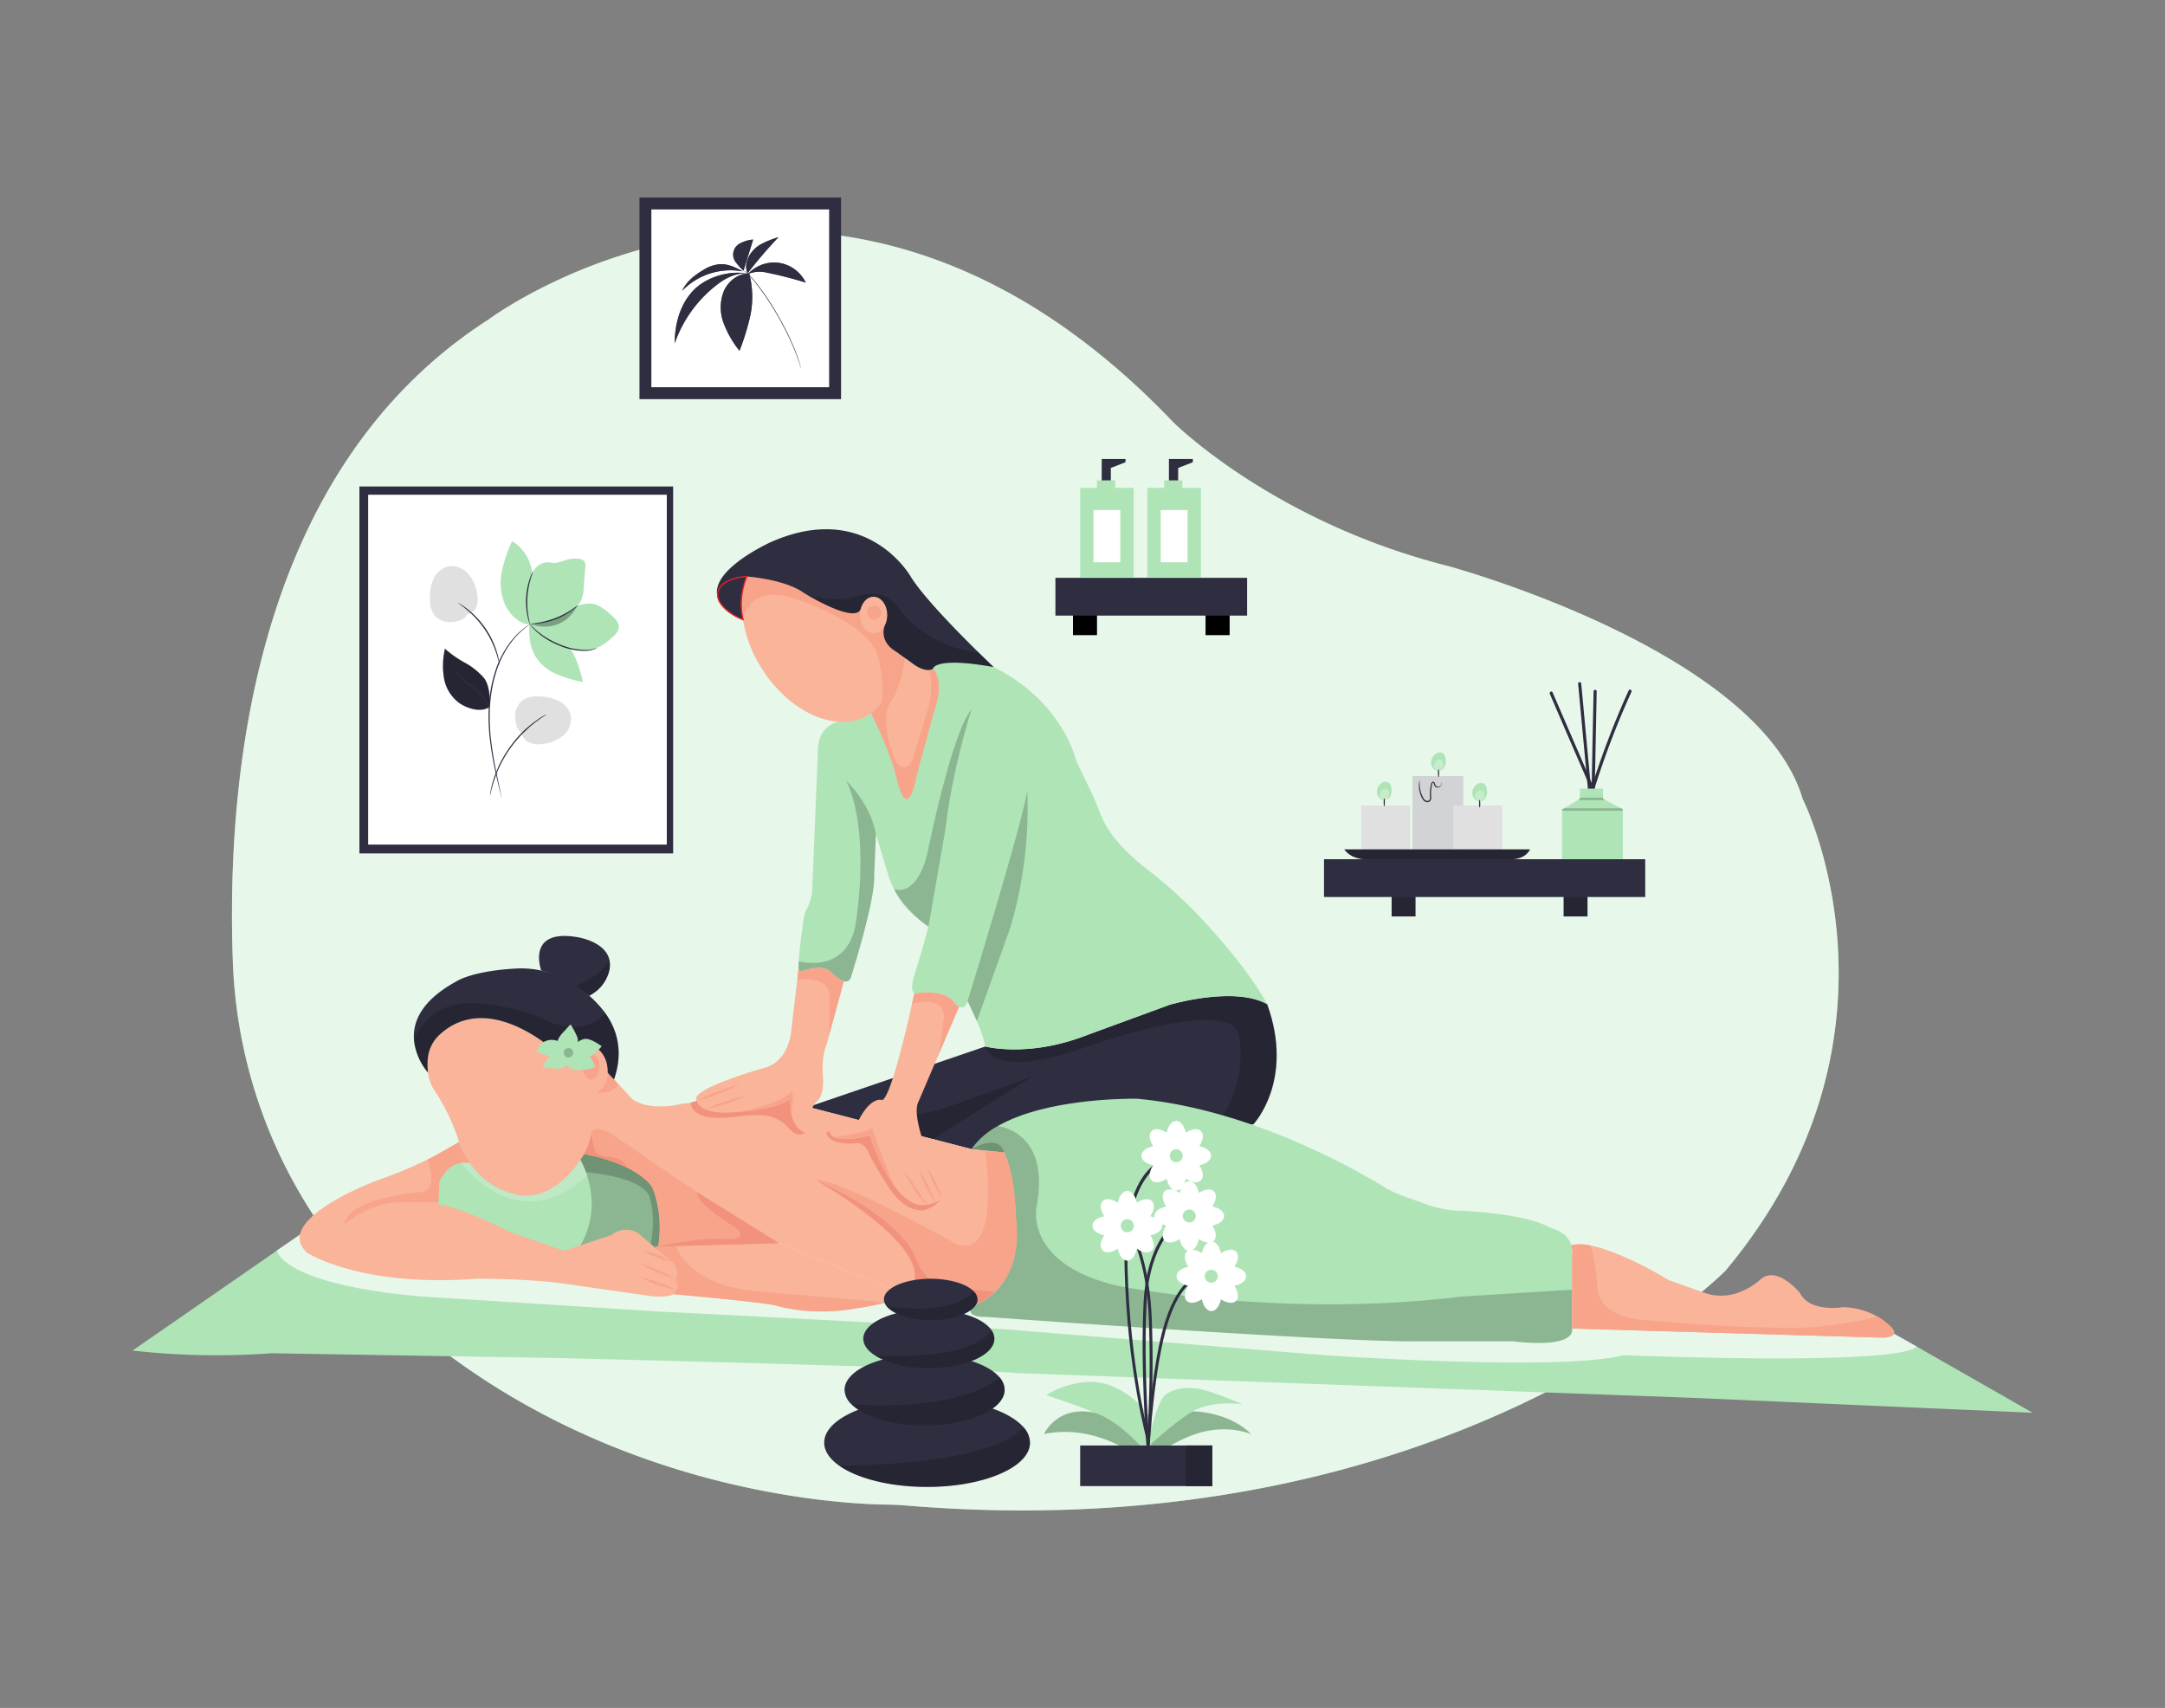 <svg id="fd7b8986-3bc1-4de4-8bdf-59f0f44b8e5a" data-name="Layer 1" xmlns="http://www.w3.org/2000/svg" width="865.76" height="682.89" viewBox="0 0 865.76 682.89"><rect x="0" y="0" width="865.76" height="682.89" fill="#808080" stroke="none"/><path d="M469.22,168.87s39.74,39.74,109.64,57.4c0,0,124.37,33.55,142,93.17,0,0,47.84,94.46-30.9,188.67,0,0-110.61,111.94-327.9,93.82-2.38-.2-4.78-.32-7.18-.34-18.78-.21-118.73-4.9-199-79.42A198,198,0,0,1,93.1,384c-2.67-75.66,9.3-196.68,102.36-256.3C195.46,127.66,332.34,25.37,469.22,168.87Z" fill="#AFE4B7"/><path d="M469.22,168.87s39.74,39.74,109.64,57.4c0,0,124.37,33.55,142,93.17,0,0,47.84,94.46-30.9,188.67,0,0-110.61,111.94-327.9,93.82-2.38-.2-4.78-.32-7.18-.34-18.78-.21-118.73-4.9-199-79.42A198,198,0,0,1,93.1,384c-2.67-75.66,9.3-196.68,102.36-256.3C195.46,127.66,332.34,25.37,469.22,168.87Z" fill="#fff" opacity="0.7"/><path d="M243.43,388.91a15,15,0,0,1-6.14,8.23c-.49.33-1,.67-1.59,1,0,0-2.09-1.27-5.44-3.51A44.64,44.64,0,0,0,216.42,388s-6.17-16.82,14.49-13.29c0,0,10.74,1.57,12.69,8.68A10,10,0,0,1,243.43,388.91Z" fill="#2f2e41"/><path d="M243.43,388.91a15,15,0,0,1-6.14,8.23c-.49.33-1,.67-1.59,1,0,0-2.32-1.64-5.67-3.88,4.25-1.65,11.83-5.43,13.57-10.85A10,10,0,0,1,243.43,388.91Z" opacity="0.2"/><path d="M812.81,564.87l-136.72-6L406.52,549c-21-2.14-182.78-6-182.78-6l-115.07-1.93A302.25,302.25,0,0,1,53,540l57.76-40L120,493.6,639.43,518l117.93,15.25c2,1.11,5.23,2.94,9.18,5.18C783.32,548,812.81,564.87,812.81,564.87Z" fill="#AFE4B7"/><path d="M766.54,538.45c-8.65,7.94-117.44,3.4-117.44,3.4-24.55,6.61-119.47,0-119.47,0L401.56,531.46l-138.32-7.08-94.87-6c-56.19-5-57.66-18.4-57.66-18.4L120,493.6,639.43,518l117.93,15.25C759.35,534.38,762.59,536.21,766.54,538.45Z" fill="#fff" opacity="0.7"/><path d="M280.77,480.46c0,10.06-8.77,19-22.27,24.46a77.12,77.12,0,0,1-16,4.48,93.56,93.56,0,0,1-15.91,1.33c-29.92,0-54.17-13.55-54.17-30.27,0-15.94,22.07-29,50.08-30.18,1.35-.06,2.71-.09,4.09-.09C256.52,450.19,280.77,463.75,280.77,480.46Z" fill="#AFE4B7"/><path d="M280.77,480.46c0,13.63-16.11,25.15-38.26,28.94l-13-7.35c18.78-25.87-5.34-50.14-7-51.77,1.35-.06,2.71-.09,4.09-.09C256.52,450.19,280.77,463.75,280.77,480.46Z" opacity="0.2"/><path d="M280.77,480.46c0,10.06-8.77,19-22.27,24.46,4.68-15.88,1.56-25.13,1.56-25.13-1-9.3-25.75-11.1-25.75-11.1a51.29,51.29,0,0,0-11.8-18.41c1.35-.06,2.71-.09,4.09-.09C256.52,450.19,280.77,463.75,280.77,480.46Z" opacity="0.2"/><path d="M501.21,449.54,486,450.88l-97.47,8.57L323.19,442.6,394,418.42s16.17,4.29,38.16-3.63l35.42-13s25.7-7.72,39.13-.3C517.79,432.09,501.21,449.54,501.21,449.54Z" fill="#2f2e41"/><path d="M339.08,446.7s20.68,2.84,41.83-4.76L413,430.37l-40,25.08Z" opacity="0.2"/><path d="M501.21,449.54,486,450.88c14.81-20.47,9-38,9-38-5.29-14.21-60.15,5.56-60.15,5.56-38.67,13.83-40.8,0-40.8,0s16.17,4.29,38.16-3.63l35.42-13s25.7-7.72,39.13-.3C517.79,432.09,501.21,449.54,501.21,449.54Z" opacity="0.2"/><path d="M506.69,401.49c-13.43-7.42-39.13.3-39.13.3l-35.42,13c-22,7.92-38.16,3.63-38.16,3.63-.83-5.95-7.06-18.14-7.06-18.14-1.66,5.68-5.82,0-5.82,0-3.14-3.34-8.84-3.59-11.69-3.48a12.73,12.73,0,0,0-2.53.42c-4.21,1-.89-8.43-.89-8.43,2.71-8.43,5.28-18.29,5.28-18.29-13.57-10-16-20.43-16-20.43l-5-16.57-.71,16.86c.43,9.85-9,39.43-9,39.43-.5,2.41-1.75,2.91-3.15,2.55-1.87-.47-4-2.48-5.05-3.56a4.82,4.82,0,0,0-1.87-1.25c-3.37-1.14-7.49,0-9.62.81a1.15,1.15,0,0,1-1.55-1c0-.88,0-1.89.08-3,.26-4.81,1.13-10.83,1.39-12.51,0-.32.09-.65.12-1,.37-4,1-6.18,1.65-7.34a17.43,17.43,0,0,0,2.25-7.74l2.28-56.06c.25-10.14,8.5-11.11,8.5-11.11,9.18,0,12.79-3.4,12.79-3.4l6.41,1.72,17-18c-.14.26-2.12,3.83,1.33-1.55,3.57-5.57,24.22-.65,24.22-.65,28,13.94,33.07,37.65,33.07,37.65l5.48,11.32c1.66,3.42,3.05,6.94,4.46,10.47,3.46,8.7,12.18,16.64,18.45,21.51a179.65,179.65,0,0,1,20.67,18.6C499.7,387.67,506.45,401,506.69,401.49Z" fill="#AFE4B7"/><path d="M352.4,281.42a19.1,19.1,0,0,1-4.73,4.27c-12.38,7.84-31.63-.37-43-18.32a51.5,51.5,0,0,1-7.54-19.62c-1.77-11.59,1.41-22,9.37-27.08,12.38-7.83,31.63.37,43,18.32C359.19,254.3,360,271.75,352.4,281.42Z" fill="#f9b499"/><path d="M352.4,281.42h0c1.72-8.69-1.26-18.79-1.26-18.79-3.81-14.63-35.55-24-35.55-24-16.81-4.2-18.42,9.16-18.42,9.16h0c-1.77-11.59,1.41-22,9.37-27.08,12.38-7.83,31.63.37,43,18.32C359.19,254.3,360,271.75,352.4,281.42Z" fill="#f7a48b"/><path d="M373.48,284.52l-7,25.77c-3.88,20-7.92.93-7.92.93-2.63-11.17-10.19-26-10.19-26,11.4-8.64,8.83-25.39,8.83-25.39l4.69,3.32,3.52,2.5a9.36,9.36,0,0,0,6,2.08,4.37,4.37,0,0,0,1.67-.36C378.06,272.86,373.48,284.52,373.48,284.52Z" fill="#f9b499"/><path d="M373.48,284.52l-7,25.77c-3.88,20-7.92.93-7.92.93-2.63-11.17-10.19-26-10.19-26,11.18-8.64,8.83-25.39,8.83-25.39l4.69,3.32s-1.1,10.48-6,17.94a8.77,8.77,0,0,0-1.44,4.22,38.79,38.79,0,0,0,3.86,19.25s4.27,6.67,7.38-3.11l5.74-19.25s2.17-8.27,0-14.46h0a4.37,4.37,0,0,0,1.67-.36C378.06,272.86,373.48,284.52,373.48,284.52Z" fill="#f7a48b"/><path d="M349.56,350.36c.43,9.85-9,39.43-9,39.43-1.16,5.58-6.3.94-8.17-1a4.9,4.9,0,0,0-1.95-1.29c-3.37-1.12-7.46,0-9.58.82a1.14,1.14,0,0,1-1.54-1c0-.88,0-1.89.08-3,1.4.38,18.68,4.64,22.6-13.91,0,0,6.58-36.93-3.59-58.24,0,0,9.6,8.91,11.86,21.31Z" opacity="0.2"/><path d="M357.52,355.38s8.41,4.08,13.12-13.24c0,0,9.91-49.54,17.85-58.46,0,0-7.69,23.8-10.41,47.84l-6.81,39S360.66,363.63,357.52,355.38Z" opacity="0.2"/><path d="M386.92,400.28s21.64-70,23.87-84.13a167.3,167.3,0,0,1-6.94,55.22l-13.21,36.91Z" opacity="0.2"/><path d="M310.08,496.14s30.33-4.08,35.78,12.26" fill="none" stroke="#ed1c24" stroke-miterlimit="10" stroke-width="0.5"/><path d="M361.76,517.5c-1.15,1.29-4.1,2.4-7.4,3.28l-.06,0a112.26,112.26,0,0,1-12.44,2.4c-18.17,3.26-31.78-1.27-31.78-1.27-9.42-1.74-41.81-4.55-41.81-4.55L262,498.43l8.13-.22,41.5-1.12Z" fill="#f9b499"/><path d="M354.36,520.78l-.06,0a112.26,112.26,0,0,1-12.44,2.4c-18.17,3.26-31.78-1.27-31.78-1.27-9.42-1.74-41.81-4.55-41.81-4.55L262,498.43l8.13-.22c1.57,3.76,8.39,15.84,31.92,18Z" fill="#f7a48b"/><path d="M187.84,465l44.29-1.29a28.39,28.39,0,0,1,2.63,6.31c-28.1,26-50.31-5.08-50.31-5.08A9.19,9.19,0,0,1,187.84,465Z" fill="#fff" opacity="0.2"/><path d="M628.7,502.05v29.14c.85,8.48-23.75,5.1-23.75,5.1H566.34C535,536.7,394,526.52,394,526.52c-9.07,0-5-4.59-5-4.59,29.15-9,12.57-61.14,12.57-61.14l-13.08-1.34A31,31,0,0,1,399,450.24c20.45-11.74,55.84-10.92,55.84-10.92,44.51,4.1,86,27.58,98.19,35a44.5,44.5,0,0,0,8.18,3.91l9.36,3.35a42.85,42.85,0,0,0,12.57,2.49c29.28,1.24,37.11,7,37.11,7C630.38,493.8,628.7,502.05,628.7,502.05Z" fill="#AFE4B7"/><path d="M628.68,531.19c.85,8.48-23.75,5.1-23.75,5.1H566.34C535,536.7,394,526.52,394,526.52c-9.07,0-5-4.59-5-4.59,27.87-9.79,12.57-61.14,12.57-61.14l-13.08-1.34A31,31,0,0,1,399,450.24s20.94,1.9,15.63,31.58c0,0-5.94,23.11,31.89,32.18,0,0,64.52,13.35,137.66,4.43l44.56-2.79Z" opacity="0.2"/><path d="M752.86,534.84l-124.18-3.65,0-29.14c.46-1.56-.35-4.22-.35-4.22A18.63,18.63,0,0,1,636,498c13.1,2.56,31.45,13.9,31.45,13.9L681.89,517c12.44,4.24,22.34-5.66,22.34-5.66C711,506,719.78,517,719.78,517c4,7.92,17.25,5.65,17.25,5.65a29,29,0,0,1,13.73,3.76,19.87,19.87,0,0,1,3.51,2.47C762.19,534.84,752.86,534.84,752.86,534.84Z" fill="#f9b499"/><path d="M752.86,534.84l-124.18-3.65,0-29.14c.46-1.56-.35-4.22-.35-4.22A18.63,18.63,0,0,1,636,498c1.07,2.93,2.13,7.8,2.65,15.88,0,0-1,11.46,16.54,13.68,0,0,42.31,4.14,69,3.18,0,0,16.91-1.45,26.52-4.34a19.87,19.87,0,0,1,3.51,2.47C762.19,534.84,752.86,534.84,752.86,534.84Z" fill="#f7a48b"/><path d="M397.35,266.71c-23.79-4.28-24.22.65-24.22.65-3,1.86-7.71-1.72-7.71-1.72l-6.86-4.93c-8.36-4.92-4.19-12-4.19-12l-10.26-5c-2.4,4.76-16.67-3.12-21.3-5.84h0l-1.42-.86c-7.71-5.46-22.71-6.51-22.71-6.51a29,29,0,0,0-1.5,17.28c-29-13.17,11.27-31.12,11.27-31.12,38.33-16.85,55.71,13.84,55.71,13.84,4.94,8.08,19.21,22.57,27.35,30.55C395,264.48,397.35,266.71,397.35,266.71Z" fill="#2f2e41"/><path d="M391.48,261c3.5,3.45,5.87,5.68,5.87,5.68-23.79-4.28-24.22.65-24.22.65-3.28,1.78-7.71-1.72-7.71-1.72l-6.86-4.93c-8.36-4.92-4.19-12-4.19-12l-10.26-5c-2.4,4.76-16.67-3.12-21.3-5.84.64.19,11.38,3.28,19.19.74,0,0,11.87-4.85,17.78,5.2,0,0,9.73,14.47,31.68,17.23Z" opacity="0.2"/><ellipse cx="349.33" cy="245.89" rx="5.46" ry="7.29" fill="#f9b499"/><circle cx="349.57" cy="244.95" r="2.81" fill="#f7a48b"/><path d="M183.55,456.58S171.31,464.89,151,471.9c0,0-42.78,15.81-28.11,29,0,0,21.26,13.92,67.71,10.38,0,0,21.27-.11,35.93,2.09l34,4.89s9.05,1,9.54-2c0,0,1.95-1.72,0-5,0,0,3.66-4-4.4-9.24l-10.52-9a9.09,9.09,0,0,0-10.51.74l-19.06,6.35-21.76-7.58s-19.41-9.87-27.54-10.72a1.13,1.13,0,0,1-1-1.16l.34-7.13a5.1,5.1,0,0,1,.73-2.4c1.49-2.5,5.43-7.77,11.5-6.23A29.77,29.77,0,0,1,183.55,456.58Z" fill="#f9b499"/><path d="M256.8,500a41.05,41.05,0,0,1,12,4.52,37.59,37.59,0,0,1-6.16-1.79A37,37,0,0,1,256.8,500Z" fill="#f7a48b"/><path d="M255.44,504.92a64.54,64.54,0,0,1,14.63,6.37,56.14,56.14,0,0,1-7.52-2.72A57.46,57.46,0,0,1,255.44,504.92Z" fill="#f7a48b"/><path d="M270.07,515.64a55,55,0,0,1-14-4.91,47.57,47.57,0,0,1,7.17,2A48.82,48.82,0,0,1,270.07,515.64Z" fill="#f7a48b"/><path d="M389,521.93l-27.23-4.43-50.15-20.41-48.37,1.34a46.16,46.16,0,0,0-1.85-22.27,9,9,0,0,0-1.66-2.91c-7.55-8.74-26.15-11.83-26.15-11.83-12.7,20.74-26.75,16.28-26.75,16.28-19-4-23.63-22.25-23.63-22.25a80.72,80.72,0,0,0-8.92-18.62,16.31,16.31,0,0,1-3.12-8,26.39,26.39,0,0,1-.09-5.52,14.81,14.81,0,0,1,4.84-9.77c16.31-14.78,37.14-.52,44.27,5.25a23,23,0,0,0,6.16,3.58L243,428.86l2.55,2.75,7.27,7.82c6.32,4.71,17.89,2.35,17.89,2.35,9.75-2.78,52.49.82,52.49.82l65.29,16.85,13.08,1.33c4.57,9.86,4.57,25.58,4.57,25.58C409.56,516.5,389,521.93,389,521.93Z" fill="#f9b499"/><path d="M276.21,440.83s-.85,8.59,19.81,5.42a53.55,53.55,0,0,1,9.71-.22,14.39,14.39,0,0,1,9.58,4.93c1.6,1.81,4.12,3.74,6.65,1.93l-1.81-20.71-.83-3.32Z" fill="#f2927c"/><path d="M243,428.86s.26,5.47-4.44,8c0,0,6.25.82,8.76-3.33Z" fill="#f7a48b"/><path d="M397.76,516.6a23.72,23.72,0,0,1-8.77,5.33l-27.23-4.43c19.08-14.49-34-44.8-35.41-45.6l0,0c7.45-1.68,56,25.47,56,25.47,18.26,6.73,11.68-37.13,11.68-37.13l7.58.57c4.6,10,4.57,25.57,4.57,25.57C408.39,502.54,403.06,511.65,397.76,516.6Z" fill="#f7a48b"/><path d="M397.76,516.6a23.72,23.72,0,0,1-8.77,5.33l-27.23-4.43c19.08-14.49-34-44.8-35.41-45.6,1.16.49,34.06,14.81,40.25,32.06a16.65,16.65,0,0,0,9.32,9.83,14.6,14.6,0,0,0,5.9,1.1l15.86,1.68Z" fill="#f2927c"/><path d="M245.54,431.61,243,428.86,222.7,421s-26.79-25.55-46.79-7.42a14.81,14.81,0,0,0-4.84,9.77,26.39,26.39,0,0,0,.09,5.52,24.25,24.25,0,0,1-5.58-12.71c-.68-7,2.37-15.8,16.78-23.69,0,0,6-4.21,23.8-5.21a38.46,38.46,0,0,1,22.42,5.68,46.91,46.91,0,0,1,13.38,12C246.83,411.71,249.37,420.54,245.54,431.61Z" fill="#2f2e41"/><path d="M245.54,431.61,243,428.86,222.7,421s-26.79-25.55-46.79-7.42a14.81,14.81,0,0,0-4.84,9.77,26.39,26.39,0,0,0,.09,5.52,24.25,24.25,0,0,1-5.58-12.71c2.55-6.64,9.54-17.07,27.94-14.84,0,0,15.32,1.61,25,6.77,0,0,15.08,7.28,23.44-3.13C246.83,411.71,249.37,420.54,245.54,431.61Z" opacity="0.2"/><path d="M330.54,417.64c-2,4.55-1.58,11.22-1.58,11.22,1,8.82-1.92,11.17-1.92,11.17a7.67,7.67,0,0,0-1.42,1.55,9.28,9.28,0,0,0-1.55,6.3,13.84,13.84,0,0,1,0,3.77,1.61,1.61,0,0,1-2.07,1.24c-3.69-1.28-5.16-5.1-5.73-8.37h0a23.81,23.81,0,0,1-.32-5.19c-3.16,3.35-14.76,4.74-19.79,5.2-1.45.13-2.36.18-2.36.18-14.72,1.19-15.08-4.55-15.08-4.55-4.07-4.55,27.65-13.41,27.65-13.41,8.86-2.75,9.94-13.77,9.94-13.77l3.05-25.68a1.15,1.15,0,0,0,1.55,1c2.13-.78,6.25-1.95,9.62-.81a4.82,4.82,0,0,1,1.87,1.25c1.05,1.08,3.18,3.09,5.05,3.56Z" fill="#f9b499"/><path d="M319.32,387.29l-.5,4.27s13-1.61,12.93,6.71l-.18,15.57,5.84-21.5s-2.05-.47-5-3.53c0,0-2.49-3.67-11.52-.47C320.87,388.34,319.83,388.83,319.32,387.29Z" fill="#f7a48b"/><path d="M278.68,440.15a75.56,75.56,0,0,1,8.49-3.79A77.37,77.37,0,0,1,296,433.5a86.71,86.71,0,0,1-17.34,6.65Z" fill="#f7a48b"/><path d="M282,443.58a76,76,0,0,1,16.57-5.49A76.48,76.48,0,0,1,282,443.58Z" fill="#f7a48b"/><path d="M316.23,444.51a23.81,23.81,0,0,1-.32-5.19c-3.16,3.35-14.76,4.74-19.79,5.2H296s17.6-3.5,20.9-8.45C316.92,436.07,317.37,442.33,316.23,444.51Z" fill="#f7a48b"/><path d="M376,479.77c-9.27,10.41-18.4-2.13-18.4-2.13-3.15-3.49-9.4-14.9-9.4-14.9-2.4-6.49-5.67-5.71-5.67-5.71-7.08.88-10.35-1.58-10.35-1.58-3.49-3.32-.45-3-.45-3a3.13,3.13,0,0,0,1.94,2.23c2.05,1,6.13,1.23,14.12-.72,0,0,3.9,12.4,10.2,20.66a2.37,2.37,0,0,0,.2.27h0c3.29,4.24,7.24,7.31,11.61,6.89A16,16,0,0,0,376,479.77Z" fill="#f2927c"/><path d="M377.74,477a3.38,3.38,0,0,1-1.7,2.77,16,16,0,0,1-6.19,2c-4.37.42-8.32-2.65-11.61-6.89h0a2.37,2.37,0,0,1-.2-.27c-6.3-8.26-10.2-20.66-10.2-20.66-8,1.95-12.07,1.68-14.12.72a3.13,3.13,0,0,1-1.94-2.23A1.23,1.23,0,0,1,333,451a30,30,0,0,0,8.58-1.89,3.84,3.84,0,0,0,2.1-1.8c4.92-9.18,9.12-7.47,9.12-7.47,3.33-1.16,9.58-28,11.92-38.51l.9-4.17c.26.23.81.16,1.28,0a10,10,0,0,1,2.09-.33c9.49-.43,12.09,3.43,12.09,3.43a7.22,7.22,0,0,0,2.43,2.21L375.62,421l-8.68,20.3C364.24,450,377.74,477,377.74,477Z" fill="#f9b499"/><path d="M358,474.61c-6.3-8.26-10.2-20.66-10.2-20.66-8,1.95-12.07,1.68-14.12.72l0,0s12.48-1.53,15-3.77C348.68,450.88,355.68,471.13,358,474.61Z" fill="#f7a48b"/><path d="M361.76,468.48c1.69,2.11,3.16,4.35,4.63,6.57l4.31,6.77a20.41,20.41,0,0,1-2.79-2.94c-.85-1.05-1.62-2.16-2.36-3.28A43,43,0,0,1,361.76,468.48Z" fill="#f7a48b"/><path d="M367.43,467.72a54.23,54.23,0,0,1,6.62,13.06,53.76,53.76,0,0,1-6.62-13.06Z" fill="#f7a48b"/><path d="M370.74,467a41.71,41.71,0,0,1,3.52,5.82,40.29,40.29,0,0,1,2.63,6.27,41.71,41.71,0,0,1-3.52-5.82A40.29,40.29,0,0,1,370.74,467Z" fill="#f7a48b"/><path d="M375.62,421l1.94-14.77c-.67-8.67-12.82-4.9-12.82-4.9l.9-4.17c.27.24.85.16,1.33,0a10.63,10.63,0,0,1,2.25-.33c9.32-.36,11.88,3.44,11.88,3.44a7.22,7.22,0,0,0,2.43,2.21Z" fill="#f7a48b"/><path d="M171,463.61s4.48,11.18-2.05,13c0,0-29.36,1.82-31.29,13,0,0,9.79-8.93,22.79-8.93l14.85.08.34-7.13s-.3-1.41,1.49-3.58A10.32,10.32,0,0,1,187.84,465a50.08,50.08,0,0,1-4.29-8.38S173.62,462.33,171,463.61Z" fill="#f7a48b"/><path d="M233.59,461.42a24.69,24.69,0,0,0,2.78-7.8s.14-4.91,8.59,0c0,0,56.62,39.39,66.66,43.47l-48.38,1.34s2.18-13.3-2-22.85a8.68,8.68,0,0,0-1.57-2.36C257.13,470.46,249.85,464.3,233.59,461.42Z" fill="#f7a48b"/><path d="M263.24,498.43s16.33-3.94,27.06-3.06c0,0,10.3.66,3.49-4.83,0,0-15.29-8.76-15.11-13.93l32.94,20.48Z" fill="#f2927c"/><path d="M233.59,461.42a30.23,30.23,0,0,0,2.78-7.8,36.1,36.1,0,0,1,1,4.75,4.5,4.5,0,0,0,3.39,3.77,19.9,19.9,0,0,0,3.11.43s5.39.26,6.82,4.25A70.38,70.38,0,0,0,233.59,461.42Z" fill="#f2927c"/><path d="M388.48,459.45s10.74-6.62,13.08,1.34Z" opacity="0.2"/><ellipse cx="235.71" cy="427.71" rx="7.25" ry="9.7" transform="translate(-41.3 25.52) rotate(-5.7)" fill="#f9b499"/><ellipse cx="236.37" cy="426.46" rx="3.38" ry="5.14" fill="#f7a48b"/><path d="M230,417.73a6.18,6.18,0,0,1,3.79-2.33c2.43-.4,6.42,2.72,6.71,2.82s-.87,1.26-2.62,2.92a5.69,5.69,0,0,1-3.79,1.56,20.21,20.21,0,0,0-3.7-1.27c-1.56-.29-2.14,1-2.34-.77S230,417.73,230,417.73Z" fill="#AFE4B7"/><path d="M229.62,420s2.14-2.72,1.26-5.26a30.55,30.55,0,0,0-2.63-5c-.1-.39-1.36,1.26-3.31,3.31s-2.72,4.48-1.84,5.93a9.32,9.32,0,0,0,3.21,2.63Z" fill="#AFE4B7"/><path d="M226.31,421.62s-.88-4.28-3.21-5.35a6.44,6.44,0,0,0-6.32.78c-1.36,1.07-2.14,3.31-2.43,3.5s.29-.19,2.63.88a16.42,16.42,0,0,0,6.81,1.36C225.82,422.79,226.31,421.62,226.31,421.62Z" fill="#AFE4B7"/><path d="M226.31,421.62s-2.83-1-4.67-.19a10.12,10.12,0,0,0-4,3.89c-.49.88-.78,1.36-.78,1.36l5.35.59c2.72.29,4.77-1.27,4.86-2.73S227.08,421.82,226.31,421.62Z" fill="#AFE4B7"/><path d="M226.31,421.62a5.85,5.85,0,0,1,3.31-1.65c2.23-.39,5.44,1.26,6.51,2.82a19,19,0,0,1,1.85,3.69,9.63,9.63,0,0,1-4.57,1.27c-3,.19-5.54.48-7-2.53S226.31,421.62,226.31,421.62Z" fill="#AFE4B7"/><circle cx="227.33" cy="420.92" r="1.9" opacity="0.2"/><path d="M390.9,519.55c0,4.57-8.37,8.26-18.7,8.26-8.25,0-15.26-2.36-17.73-5.64a4.28,4.28,0,0,1-1-2.62c0-4.55,8.37-8.26,18.69-8.26,7.77,0,14.42,2.1,17.24,5.06A4.65,4.65,0,0,1,390.9,519.55Z" fill="#2f2e41"/><path d="M397.64,535.3c0,6.47-11.73,11.71-26.22,11.71-8.85,0-16.67-2-21.41-5-3-1.89-4.79-4.22-4.79-6.74,0-6.47,11.73-11.71,26.2-11.71,11.87,0,21.89,3.51,25.11,8.34h0A6,6,0,0,1,397.64,535.3Z" fill="#2f2e41"/><path d="M401.75,555.7c0,7.84-14.34,14.21-32,14.21-12.94,0-24.1-3.41-29.14-8.32a8.28,8.28,0,0,1-2.88-5.89c0-7.85,14.33-14.21,32-14.21,13.78,0,25.54,3.87,30.06,9.29A7.67,7.67,0,0,1,401.75,555.7Z" fill="#2f2e41"/><path d="M411.89,576.83c0,9.76-18.42,17.69-41.15,17.69-14.83,0-27.83-3.37-35.07-8.44-3.86-2.7-6.08-5.87-6.08-9.25,0-9.77,18.42-17.69,41.15-17.69,17.63,0,32.66,4.77,38.52,11.47A9.39,9.39,0,0,1,411.89,576.83Z" fill="#2f2e41"/><path d="M411.89,576.83c0,9.76-18.42,17.69-41.15,17.69-14.83,0-27.83-3.37-35.07-8.44,18.34-.24,62.3-2.22,73.59-15.47A9.39,9.39,0,0,1,411.89,576.83Z" opacity="0.2"/><path d="M401.75,555.7c0,7.84-14.34,14.21-32,14.21-12.94,0-24.1-3.41-29.14-8.32,13,.8,43.79,1.28,59.2-10.81A7.67,7.67,0,0,1,401.75,555.7Z" opacity="0.2"/><path d="M397.64,535.3c0,6.47-11.73,11.71-26.22,11.71-8.85,0-16.67-2-21.41-5,0,0,37.58,2.71,46.52-10.11h0A6,6,0,0,1,397.64,535.3Z" opacity="0.2"/><path d="M390.9,519.55c0,4.57-8.37,8.26-18.7,8.26-8.25,0-15.26-2.36-17.73-5.64,0,0,25.26,4.72,35-5.82A4.65,4.65,0,0,1,390.9,519.55Z" opacity="0.2"/><path d="M455.88,584s-5-5.92-16.93-9.47a43.19,43.19,0,0,0-21.44-1.18s4.73-10.65,18.28-8.81,19.18,7,20.31,11.74A12.65,12.65,0,0,1,455.88,584Z" fill="#AFE4B7"/><path d="M455.88,584s-5-5.92-16.93-9.47a43.19,43.19,0,0,0-21.44-1.18s4.73-10.65,18.28-8.81,19.18,7,20.31,11.74A12.65,12.65,0,0,1,455.88,584Z" opacity="0.2"/><path d="M458.59,584s12.63-9.47,23.46-11.74,18.28,1.18,18.28,1.18-6.32-7.45-20.77-9S457.45,581.05,458.59,584Z" fill="#AFE4B7"/><path d="M458.59,584s12.63-9.47,23.46-11.74,18.28,1.18,18.28,1.18-6.32-7.45-20.77-9S457.45,581.05,458.59,584Z" opacity="0.2"/><path d="M460.16,573.83s3.55-6.31-7.44-14.89-19.87-6.54-25.05-5.2a34.61,34.61,0,0,0-9.25,4.07s11.72,3.84,21,7.67,18.05,14.2,18.05,14.2Z" fill="#AFE4B7"/><path d="M459,578.57s2.93-18.27,7.44-21.2,10.65-3.16,17.38-.92,13.08,5,13.08,5-12.18-1.81-20.11,2.94S459,578.57,459,578.57Z" fill="#AFE4B7"/><path d="M458.75,576.48c-.08-.29-8.16-29.44-9.05-70.11-.9-41.14,16.87-43.2,17.63-43.26l.1,1.17c-.17,0-17.42,2.14-16.55,42.07.89,40.51,8.93,69.52,9,69.81Z" fill="#2f2e41"/><path d="M458.49,578.62c0-.32-2.53-31.48-1.18-57.84,1.36-26.67,14.43-33.83,15-34.12l.55,1c-.13.07-13,7.21-14.36,33.14-.92,18,0,38.27.62,49.35.93-10.88,3-29.91,6.85-41.9,5.7-17.78,13.51-18.44,13.84-18.46l.07,1.18c-.07,0-7.36.75-12.78,17.64-5.56,17.33-7.4,49.63-7.42,50Z" fill="#2f2e41"/><path d="M484.78,482.38c3.55-5.41,0-8.9-5.39-5.4-1.35-6.3-6.29-6.3-7.63,0-5.41-3.55-8.9,0-5.39,5.4-6.3,1.35-6.3,6.28,0,7.63-3.55,5.41,0,8.9,5.39,5.39,1.34,6.3,6.28,6.3,7.63,0,5.4,3.55,8.89,0,5.39-5.39C491.09,488.66,491.09,483.73,484.78,482.38Z" fill="#fff"/><circle cx="475.58" cy="486.19" r="2.6" fill="#AFE4B7"/><path d="M493.63,506.47c3.55-5.41,0-8.9-5.39-5.4-1.35-6.29-6.29-6.29-7.63,0-5.41-3.55-8.9,0-5.4,5.4-6.29,1.35-6.29,6.28,0,7.63-3.55,5.4,0,8.89,5.4,5.39,1.34,6.3,6.28,6.3,7.63,0,5.4,3.55,8.89,0,5.39-5.39C499.88,512.75,499.88,507.82,493.63,506.47Z" fill="#fff"/><circle cx="484.37" cy="510.28" r="2.6" fill="#AFE4B7"/><path d="M479.58,458.29c3.55-5.41,0-8.9-5.4-5.4-1.35-6.3-6.28-6.3-7.63,0-5.41-3.55-8.9,0-5.4,5.4-6.29,1.35-6.29,6.28,0,7.63-3.55,5.41,0,8.9,5.4,5.38,1.35,6.31,6.28,6.31,7.63,0,5.41,3.55,8.9,0,5.4-5.38C485.87,464.57,485.87,459.64,479.58,458.29Z" fill="#fff"/><circle cx="470.36" cy="462.1" r="2.6" fill="#AFE4B7"/><path d="M459.63,578.61l-1.18-.09a448.85,448.85,0,0,0,.91-52.26c-1.28-25.88-8.91-35.69-9-35.79l.93-.74c.32.41,7.94,10.22,9.24,36.48A449,449,0,0,1,459.63,578.61Z" fill="#2f2e41"/><path d="M460,486.28c3.55-5.41,0-8.9-5.39-5.39-1.35-6.3-6.29-6.3-7.63,0-5.41-3.55-8.9,0-5.4,5.39-6.29,1.35-6.29,6.28,0,7.63-3.55,5.41,0,8.9,5.4,5.4,1.34,6.29,6.28,6.29,7.63,0,5.4,3.55,8.89,0,5.39-5.4C466.34,492.56,466.34,487.63,460,486.28Z" fill="#fff"/><path d="M453.4,490.1a2.61,2.61,0,1,0-2.62,2.61h0A2.61,2.61,0,0,0,453.4,490.1Z" fill="#AFE4B7"/><rect x="431.95" y="577.95" width="52.8" height="16.24" fill="#2f2e41"/><rect x="474.23" y="577.95" width="10.53" height="16.24" fill="#2f2e41"/><rect x="474.23" y="577.95" width="10.53" height="16.24" opacity="0.2"/><path d="M619.76,277.43Q623.9,287,628,296.55L641.2,327l3,6.94c.32.74,1.39.1,1.08-.63q-4.14-9.56-8.27-19.12l-13.17-30.45-3-6.93c-.32-.74-1.4-.11-1.08.63Z" fill="#2f2e41"/><path d="M631.07,273.34l4.29,46.1c.07.8,1.32.81,1.25,0l-4.29-46.1C632.25,272.55,631,272.54,631.07,273.34Z" fill="#2f2e41"/><path d="M637.25,276.37q-.42,20.91-.83,41.84a.64.64,0,0,0,.7.55.65.65,0,0,0,.55-.55q.42-20.93.83-41.84a.64.64,0,0,0-.71-.55A.63.63,0,0,0,637.25,276.37Z" fill="#2f2e41"/><path d="M636.81,317.94a333.76,333.76,0,0,1,15.58-41.28c.33-.73-.74-1.36-1.08-.63a336.9,336.9,0,0,0-15.7,41.57.63.63,0,0,0,1.21.34Z" fill="#2f2e41"/><polygon points="648.97 323.55 648.97 343.52 624.65 343.52 624.65 323.67 625.49 323.17 630.94 319.94 631.78 319.44 631.78 315.32 640.98 315.32 641.05 318.94 641.06 319.44 642.02 319.94 648.24 323.17 648.97 323.55" fill="#AFE4B7"/><rect x="564.85" y="310.3" width="20.28" height="29.31" fill="#d1d3d4"/><rect x="544.31" y="322.07" width="19.6" height="17.54" fill="#e0e0e0"/><rect x="581.18" y="322.07" width="19.6" height="17.54" fill="#e0e0e0"/><path d="M556.09,313.88a2.44,2.44,0,0,0-1.27-1.24,2.8,2.8,0,0,0-2.56.59,4.2,4.2,0,0,0-1.6,4,3.59,3.59,0,0,0,3.05,2.9l-.66-.18a2.73,2.73,0,0,0,2.73-1.24,5,5,0,0,0,.71-3.06A4.52,4.52,0,0,0,556.09,313.88Z" fill="#AFE4B7"/><g opacity="0.3"><path d="M555.2,316.24a1.52,1.52,0,0,0-.79-.77,1.7,1.7,0,0,0-1.59.36,2.64,2.64,0,0,0-1,2.48,2.23,2.23,0,0,0,1.9,1.81l-.41-.11a1.72,1.72,0,0,0,1.7-.78,3.17,3.17,0,0,0,.44-1.9A2.89,2.89,0,0,0,555.2,316.24Z" fill="#fff"/></g><path d="M553.55,319.22c.15,0,.26.71.26,1.57s-.11,1.57-.26,1.57-.26-.7-.26-1.57S553.39,319.22,553.55,319.22Z" fill="#2f2e41"/><path d="M577.79,302.19a2.39,2.39,0,0,0-1.28-1.24,2.78,2.78,0,0,0-2.55.59,4.2,4.2,0,0,0-1.6,4,3.59,3.59,0,0,0,3,2.9l-.66-.18a2.73,2.73,0,0,0,2.73-1.24,5,5,0,0,0,.71-3.06A4.47,4.47,0,0,0,577.79,302.19Z" fill="#AFE4B7"/><g opacity="0.3"><path d="M576.9,304.54a1.47,1.47,0,0,0-.79-.76,1.7,1.7,0,0,0-1.59.36,2.63,2.63,0,0,0-1,2.48,2.23,2.23,0,0,0,1.9,1.81l-.41-.11a1.72,1.72,0,0,0,1.7-.78,3.17,3.17,0,0,0,.44-1.9A3,3,0,0,0,576.9,304.54Z" fill="#fff"/></g><path d="M575.25,307.53c.14,0,.26.71.26,1.57s-.12,1.57-.26,1.57-.26-.7-.26-1.57S575.11,307.53,575.25,307.53Z" fill="#2f2e41"/><path d="M594.25,314.4a2.44,2.44,0,0,0-1.28-1.23,2.77,2.77,0,0,0-2.56.58,4.22,4.22,0,0,0-1.6,4,3.61,3.61,0,0,0,3.06,2.91l-.67-.18a2.73,2.73,0,0,0,2.74-1.25,5,5,0,0,0,.7-3.05A4.75,4.75,0,0,0,594.25,314.4Z" fill="#AFE4B7"/><g opacity="0.3"><path d="M593.39,316.76a1.49,1.49,0,0,0-.8-.76,1.7,1.7,0,0,0-1.59.36,2.61,2.61,0,0,0-1,2.48,2.22,2.22,0,0,0,1.89,1.81l-.41-.11a1.72,1.72,0,0,0,1.7-.78,3.1,3.1,0,0,0,.44-1.9A3.18,3.18,0,0,0,593.39,316.76Z" fill="#fff"/></g><path d="M591.7,319.75c.15,0,.26.7.26,1.57s-.11,1.57-.26,1.57-.26-.7-.26-1.57S591.56,319.75,591.7,319.75Z" fill="#2f2e41"/><path d="M576.28,312.78a1.11,1.11,0,0,1,.1,1,1.5,1.5,0,0,1-2.86.12.61.61,0,0,1,0-.12,2.43,2.43,0,0,0-.32-.78c-.12-.13-.3-.09-.41.19a5.82,5.82,0,0,0-.24,1,17.48,17.48,0,0,0-.21,4.68,2.24,2.24,0,0,1-.38,1.33,1.46,1.46,0,0,1-1.29.54,2,2,0,0,1-1.2-.53,3.71,3.71,0,0,1-.73-.94,10.84,10.84,0,0,1-1.25-3.72,9.72,9.72,0,0,1,0-2.64,2.57,2.57,0,0,1,.21-.94,19.74,19.74,0,0,0,.19,3.52,11,11,0,0,0,1.31,3.54,2.08,2.08,0,0,0,1.54,1.2,1,1,0,0,0,.85-.34,2,2,0,0,0,.27-1,16.9,16.9,0,0,1,.26-4.76,5.74,5.74,0,0,1,.29-1.08.92.92,0,0,1,.47-.48.65.65,0,0,1,.69.19,3,3,0,0,1,.38.94,1.09,1.09,0,0,0,.41.6,1.26,1.26,0,0,0,1.24.19,1.33,1.33,0,0,0,.68-.72A2.21,2.21,0,0,0,576.28,312.78Z" fill="#2f2e41"/><path d="M537.92,339.61h-.36c1.64,2.25,4.24,3.75,8.47,4h57.82c4.68,0,7-2,8-4Z" fill="#2f2e41"/><path d="M537.92,339.61h-.36c1.64,2.25,4.24,3.75,8.47,4h57.82c4.68,0,7-2,8-4Z" opacity="0.2"/><rect x="556.5" y="356.88" width="9.54" height="9.54" fill="#2f2e41"/><rect x="625.28" y="356.88" width="9.54" height="9.54" fill="#2f2e41"/><g opacity="0.2"><rect x="556.5" y="356.88" width="9.54" height="9.54"/><rect x="625.28" y="356.88" width="9.54" height="9.54"/></g><rect x="529.46" y="343.54" width="128.45" height="15.11" fill="#2f2e41"/><polygon points="642.02 319.94 630.94 319.94 631.78 319.44 631.78 318.94 641.05 318.94 641.06 319.44 642.02 319.94" opacity="0.2"/><polygon points="648.97 323.55 648.97 324.17 624.65 324.17 624.65 323.67 625.49 323.17 648.24 323.17 648.97 323.55" opacity="0.2"/><g id="a013613f-5e65-4c0b-aab2-82a842433571" data-name="freepik--Pictures--inject-6"><rect x="143.73" y="194.51" width="125.45" height="146.71" fill="#2f2e41"/><rect x="147.23" y="197.81" width="119.41" height="139.88" fill="#fff"/><path d="M212.07,249.53c-4.06.52-8.44-4-10.21-8a22.19,22.19,0,0,1-1.21-12.81,52.39,52.39,0,0,1,4.16-12.35,17,17,0,0,1,8,13c.54,6.88-1.69,13.41-.7,20.24" fill="#AFE4B7"/><path d="M225.94,256.81c-4-4-9.68-5.6-14.07-9.09l-.11-.06c-.35,5-.25,10,2.14,14.42a18,18,0,0,0,8.4,7.36,53.23,53.23,0,0,0,10.85,3.27C231.72,267,230.12,261,225.94,256.81Z" fill="#AFE4B7"/><path d="M244.45,245.91c-2.32-2.06-4.86-4.22-7.94-4.55a15.21,15.21,0,0,0-5.56.83l-14.09,4L212.18,249c4,2,7.34,5.09,11.11,7.5s8.23,4.24,12.63,3.43c3.45-.64,6.4-2.81,9-5.14,1.16-1,2.35-2.24,2.51-3.78C247.67,249,246,247.27,244.45,245.91Z" fill="#AFE4B7"/><g opacity="0.3"><path d="M212.36,249.44a14.17,14.17,0,0,0,18.35-7.09"/></g><path d="M233.5,224.26a3.27,3.27,0,0,0-2.15-.84A13.35,13.35,0,0,0,226,224a14.52,14.52,0,0,1-4.29,1.11c-.89,0-1.77-.26-2.66-.29a6.61,6.61,0,0,0-5.09,2.55,13.61,13.61,0,0,0-2.47,5.31c-1.19,4.49-1.62,12.2-.66,16.75,4,.5,8.15-1.07,12.33-2.53,3.42-1.19,7.73-3.66,9.27-6.94a14.11,14.11,0,0,0,1-5.05c.2-2.6.39-5.19.59-7.78A3.71,3.71,0,0,0,233.5,224.26Z" fill="#AFE4B7"/><path d="M200.58,318.73a2.63,2.63,0,0,1-.23-.72c-.13-.54-.31-1.24-.54-2.12-.45-1.83-1.1-4.49-1.81-7.8s-1.47-7.28-2-11.73a76.31,76.31,0,0,1-.5-14.57,65.24,65.24,0,0,1,1-7.5,53.75,53.75,0,0,1,1.83-6.8A38.65,38.65,0,0,1,203.87,257a30,30,0,0,1,5.58-5.73,18.26,18.26,0,0,1,1.78-1.27,3.91,3.91,0,0,1,.65-.4,5.47,5.47,0,0,1-.59.49c-.38.32-1,.7-1.71,1.33a32.21,32.21,0,0,0-5.45,5.8,39.08,39.08,0,0,0-5.37,10.48,54.41,54.41,0,0,0-1.79,6.74,64.22,64.22,0,0,0-1,7.44,78.62,78.62,0,0,0,.46,14.47c.52,4.44,1.25,8.4,1.91,11.71s1.25,6,1.64,7.84c.19.89.33,1.6.45,2.13A5,5,0,0,1,200.58,318.73Z" fill="#2f2e41"/><path d="M193.52,271.07a27.67,27.67,0,0,0-7.58-6.08,43.2,43.2,0,0,1-8-5.6,29.6,29.6,0,0,0-.36,11.93,15.56,15.56,0,0,0,6.26,9.9c3.34,2.21,8.48,3.69,11.84,1.51v-.17C196.16,278.82,195.55,273.62,193.52,271.07Z" fill="#2f2e41"/><path d="M193.52,271.07a27.67,27.67,0,0,0-7.58-6.08,43.2,43.2,0,0,1-8-5.6,29.6,29.6,0,0,0-.36,11.93,15.56,15.56,0,0,0,6.26,9.9c3.34,2.21,8.48,3.69,11.84,1.51v-.17C196.16,278.82,195.55,273.62,193.52,271.07Z" opacity="0.2"/><path d="M238.67,259.08a5.08,5.08,0,0,1-1.07.53,11.36,11.36,0,0,1-1.35.38,16.41,16.41,0,0,1-1.83.25,25.63,25.63,0,0,1-10.45-2,31.06,31.06,0,0,1-9.14-5.45c-.54-.42-.94-.9-1.34-1.27a9.65,9.65,0,0,1-.92-1,4.61,4.61,0,0,1-.7-1c.08-.07,1.11,1.27,3.2,3a33.93,33.93,0,0,0,9.09,5.25,27.31,27.31,0,0,0,10.29,2.1c.67-.07,1.28-.06,1.8-.17a13.29,13.29,0,0,0,1.34-.28A5.44,5.44,0,0,1,238.67,259.08Z" fill="#2f2e41"/><path d="M231.26,242a5.7,5.7,0,0,1-.59.58c-.4.35-1,.84-1.8,1.41a29.34,29.34,0,0,1-6.59,3.61,31.74,31.74,0,0,1-7.31,1.78c-.95.11-1.73.18-2.27.2a2.31,2.31,0,0,1-.83,0,25.94,25.94,0,0,1,3-.54,38.88,38.88,0,0,0,7.17-1.9,35.79,35.79,0,0,0,6.58-3.43A25.2,25.2,0,0,1,231.26,242Z" fill="#2f2e41"/><path d="M211.87,249.55a5,5,0,0,1-.32-.79,19.55,19.55,0,0,1-.58-2.25,28.45,28.45,0,0,1,.89-15.14c.32-.92.62-1.66.85-2.15a2.5,2.5,0,0,1,.41-.75c.08,0-.36,1.15-.91,3a33,33,0,0,0-.88,15C211.64,248.36,212,249.53,211.87,249.55Z" fill="#2f2e41"/><path d="M223.87,280.46a17.41,17.41,0,0,0-6.83-1.94c-3.09-.32-6.54-.07-8.77,2.09a8.6,8.6,0,0,0-2.21,6.94c.21,2.5.9,4.55,2.62,5.44a4.87,4.87,0,0,0,3.15,4,10.2,10.2,0,0,0,5.28.44,14.85,14.85,0,0,0,8.21-3.41,8.62,8.62,0,0,0,2.89-8.11A8.87,8.87,0,0,0,223.87,280.46Z" fill="#e0e0e0"/><path d="M173.45,231.25a17,17,0,0,0-1.54,6.94c-.14,3.1.3,6.53,2.59,8.63a8.62,8.62,0,0,0,7,1.81c2.49-.35,4.5-1.16,5.28-2.93a4.88,4.88,0,0,0,3.81-3.37,10.46,10.46,0,0,0,.13-5.3,15.12,15.12,0,0,0-3.87-8,8.68,8.68,0,0,0-8.27-2.41A8.84,8.84,0,0,0,173.45,231.25Z" fill="#e0e0e0"/><path d="M218.5,285.65a9.15,9.15,0,0,1-1.31.93,14.93,14.93,0,0,0-1.54,1.06c-.54.44-1.28.9-2,1.49s-1.5,1.2-2.29,1.94-1.63,1.52-2.49,2.38a48.3,48.3,0,0,0-9,12.9c-.5,1.1-1,2.15-1.36,3.16s-.73,1.95-1,2.83-.5,1.67-.7,2.37-.35,1.31-.45,1.82a11.39,11.39,0,0,1-.41,1.55,8.55,8.55,0,0,1,.21-1.59,16.82,16.82,0,0,1,.37-1.85c.18-.71.34-1.53.63-2.41s.56-1.86,1-2.87.84-2.09,1.33-3.22a51.68,51.68,0,0,1,4-6.91,49.43,49.43,0,0,1,5-6.09c.88-.85,1.7-1.68,2.54-2.37s1.62-1.34,2.36-1.9,1.43-1,2-1.44a18.5,18.5,0,0,1,1.59-1A9.72,9.72,0,0,1,218.5,285.65Z" fill="#2f2e41"/><path d="M183,241a5.58,5.58,0,0,1,1.08.57c.41.23.81.49,1.2.76s1,.67,1.54,1.11a34.54,34.54,0,0,1,10.41,13.29,34.67,34.67,0,0,1,1.67,4.64c.21.67.33,1.29.46,1.83s.19.94.26,1.41a6.13,6.13,0,0,1,.12,1.21c-.1,0-.36-1.7-1.19-4.35a39.07,39.07,0,0,0-1.76-4.54,37.36,37.36,0,0,0-6.65-9.85,37.21,37.21,0,0,0-3.55-3.33C184.45,241.94,183,241.05,183,241Z" fill="#2f2e41"/><rect x="255.72" y="78.98" width="80.61" height="80.61" fill="#2f2e41"/><rect x="260.48" y="83.74" width="71.08" height="71.08" fill="#fff"/><path d="M276.81,116.61c-5,5.54-7,13.24-7,20.68a50.47,50.47,0,0,1,17.93-24.21c3.16-2.29,7.11-4,10.82-3.77C291,108.15,281.94,110.92,276.81,116.61Z" fill="#455a64"/><path d="M288.23,105.61a14.67,14.67,0,0,0-7.21,2.48c-3.38,2-6.6,4.61-8.25,8.19A27,27,0,0,1,297,108.51C294.28,106.93,291.35,105.61,288.23,105.61Z" fill="#455a64"/><path d="M296,97.3a5,5,0,0,0-2.31,6.68,4.78,4.78,0,0,0,.73,1.1,21.85,21.85,0,0,0,2.91,3.17c1.21-4.1,2.62-8.37,3.84-12.47A13.21,13.21,0,0,0,296,97.3Z" fill="#455a64"/><path d="M304.66,97.47a12.4,12.4,0,0,0-5.1,4.87c-1.11,2.1-1.7,4.81-.6,6.93A176.4,176.4,0,0,1,311.3,94.85,36.53,36.53,0,0,0,304.66,97.47Z" fill="#455a64"/><path d="M311.55,105.1a14.28,14.28,0,0,0-12.5,4.51,11.83,11.83,0,0,1,6.6-.81A155.83,155.83,0,0,1,322.22,113,14.28,14.28,0,0,0,311.55,105.1Z" fill="#455a64"/><path d="M320.25,147.13l-.05-.11-.1-.33c-.09-.29-.2-.72-.38-1.27-.35-1.1-.89-2.68-1.65-4.6A116.93,116.93,0,0,0,311,126.35,113.78,113.78,0,0,0,302,112.93a31.24,31.24,0,0,0-3.28-3.61,9.67,9.67,0,0,0-1-.82l-.3-.18-.09-.07h.1l.31.16a7.46,7.46,0,0,1,1.08.79,28.4,28.4,0,0,1,3.35,3.58,107,107,0,0,1,9,13.4,108.28,108.28,0,0,1,7.07,14.53c.74,1.93,1.27,3.52,1.58,4.63.17.56.27,1,.35,1.29l.08.34A.47.47,0,0,0,320.25,147.13Z" fill="#2f2e41"/><path d="M299.6,109.31c-4.33,0-8.33,3-10.11,7A17.69,17.69,0,0,0,289.3,129a39.92,39.92,0,0,0,6.42,11.25,95.27,95.27,0,0,0,4.44-14.6A37.19,37.19,0,0,0,299.6,109.31Z" fill="#455a64"/><path d="M276.81,116.61c-5,5.54-7,13.24-7,20.68a50.47,50.47,0,0,1,17.93-24.21c3.16-2.29,7.11-4,10.82-3.77C291,108.15,281.94,110.92,276.81,116.61Z" fill="#2f2e41"/><path d="M288.23,105.61a14.67,14.67,0,0,0-7.21,2.48c-3.38,2-6.6,4.61-8.25,8.19A27,27,0,0,1,297,108.51C294.28,106.93,291.35,105.61,288.23,105.61Z" fill="#2f2e41"/><path d="M296,97.3a5,5,0,0,0-2.31,6.68,4.78,4.78,0,0,0,.73,1.1,21.85,21.85,0,0,0,2.91,3.17c1.21-4.1,2.62-8.37,3.84-12.47A13.21,13.21,0,0,0,296,97.3Z" fill="#2f2e41"/><path d="M304.66,97.47a12.4,12.4,0,0,0-5.1,4.87c-1.11,2.1-1.7,4.81-.6,6.93A176.4,176.4,0,0,1,311.3,94.85,36.53,36.53,0,0,0,304.66,97.47Z" fill="#2f2e41"/><path d="M311.55,105.1a14.28,14.28,0,0,0-12.5,4.51,11.83,11.83,0,0,1,6.6-.81A155.83,155.83,0,0,1,322.22,113,14.28,14.28,0,0,0,311.55,105.1Z" fill="#2f2e41"/><path d="M299.6,109.31c-4.33,0-8.33,3-10.11,7A17.69,17.69,0,0,0,289.3,129a39.92,39.92,0,0,0,6.42,11.25,95.27,95.27,0,0,0,4.44-14.6A37.19,37.19,0,0,0,299.6,109.31Z" fill="#2f2e41"/><path d="M195.69,282.73c-.08,0-.53-1.07-1.69-2.58a32.65,32.65,0,0,0-5.24-5.27,35.36,35.36,0,0,1-5.65-5,11.23,11.23,0,0,1-1.32-1.89,2,2,0,0,1-.33-.77c.08,0,.62,1,1.92,2.41a46.08,46.08,0,0,0,5.71,4.82,27.19,27.19,0,0,1,5.2,5.46,12.74,12.74,0,0,1,1.14,2A2.13,2.13,0,0,1,195.69,282.73Z" fill="#2f2e41"/></g><path d="M467.44,193v-9.48H477v1.3l-5.87,2.28V193Z" fill="#2f2e41"/><rect x="458.82" y="195.07" width="21.41" height="35.77" fill="#AFE4B7"/><rect x="465.54" y="192.06" width="7.26" height="3.53" fill="#AFE4B7"/><rect x="464.15" y="203.94" width="10.74" height="20.88" fill="#fff"/><path d="M440.56,193v-9.48h9.51v1.3l-5.86,2.28V193Z" fill="#2f2e41"/><rect x="431.94" y="195.07" width="21.41" height="35.77" fill="#AFE4B7"/><rect x="438.66" y="192.06" width="7.26" height="3.53" fill="#AFE4B7"/><rect x="437.27" y="203.94" width="10.75" height="20.88" fill="#fff"/><rect x="429.08" y="244.37" width="9.54" height="9.54" fill="#2f2e41"/><rect x="482.14" y="244.37" width="9.54" height="9.54" fill="#2f2e41"/><rect x="429.08" y="244.37" width="9.54" height="9.54"/><rect x="482.14" y="244.37" width="9.54" height="9.54"/><rect x="422.05" y="231.03" width="76.66" height="15.11" fill="#2f2e41"/><path d="M297.15,247.76s-6.45-2.24-9.28-6.93a5.52,5.52,0,0,1,1-7.05c1.68-1.46,4.63-2.9,9.78-3.3C298.65,230.48,294.85,238.78,297.15,247.76Z" fill="none" stroke="#ed1c24" stroke-miterlimit="10" stroke-width="0.5"/></svg>